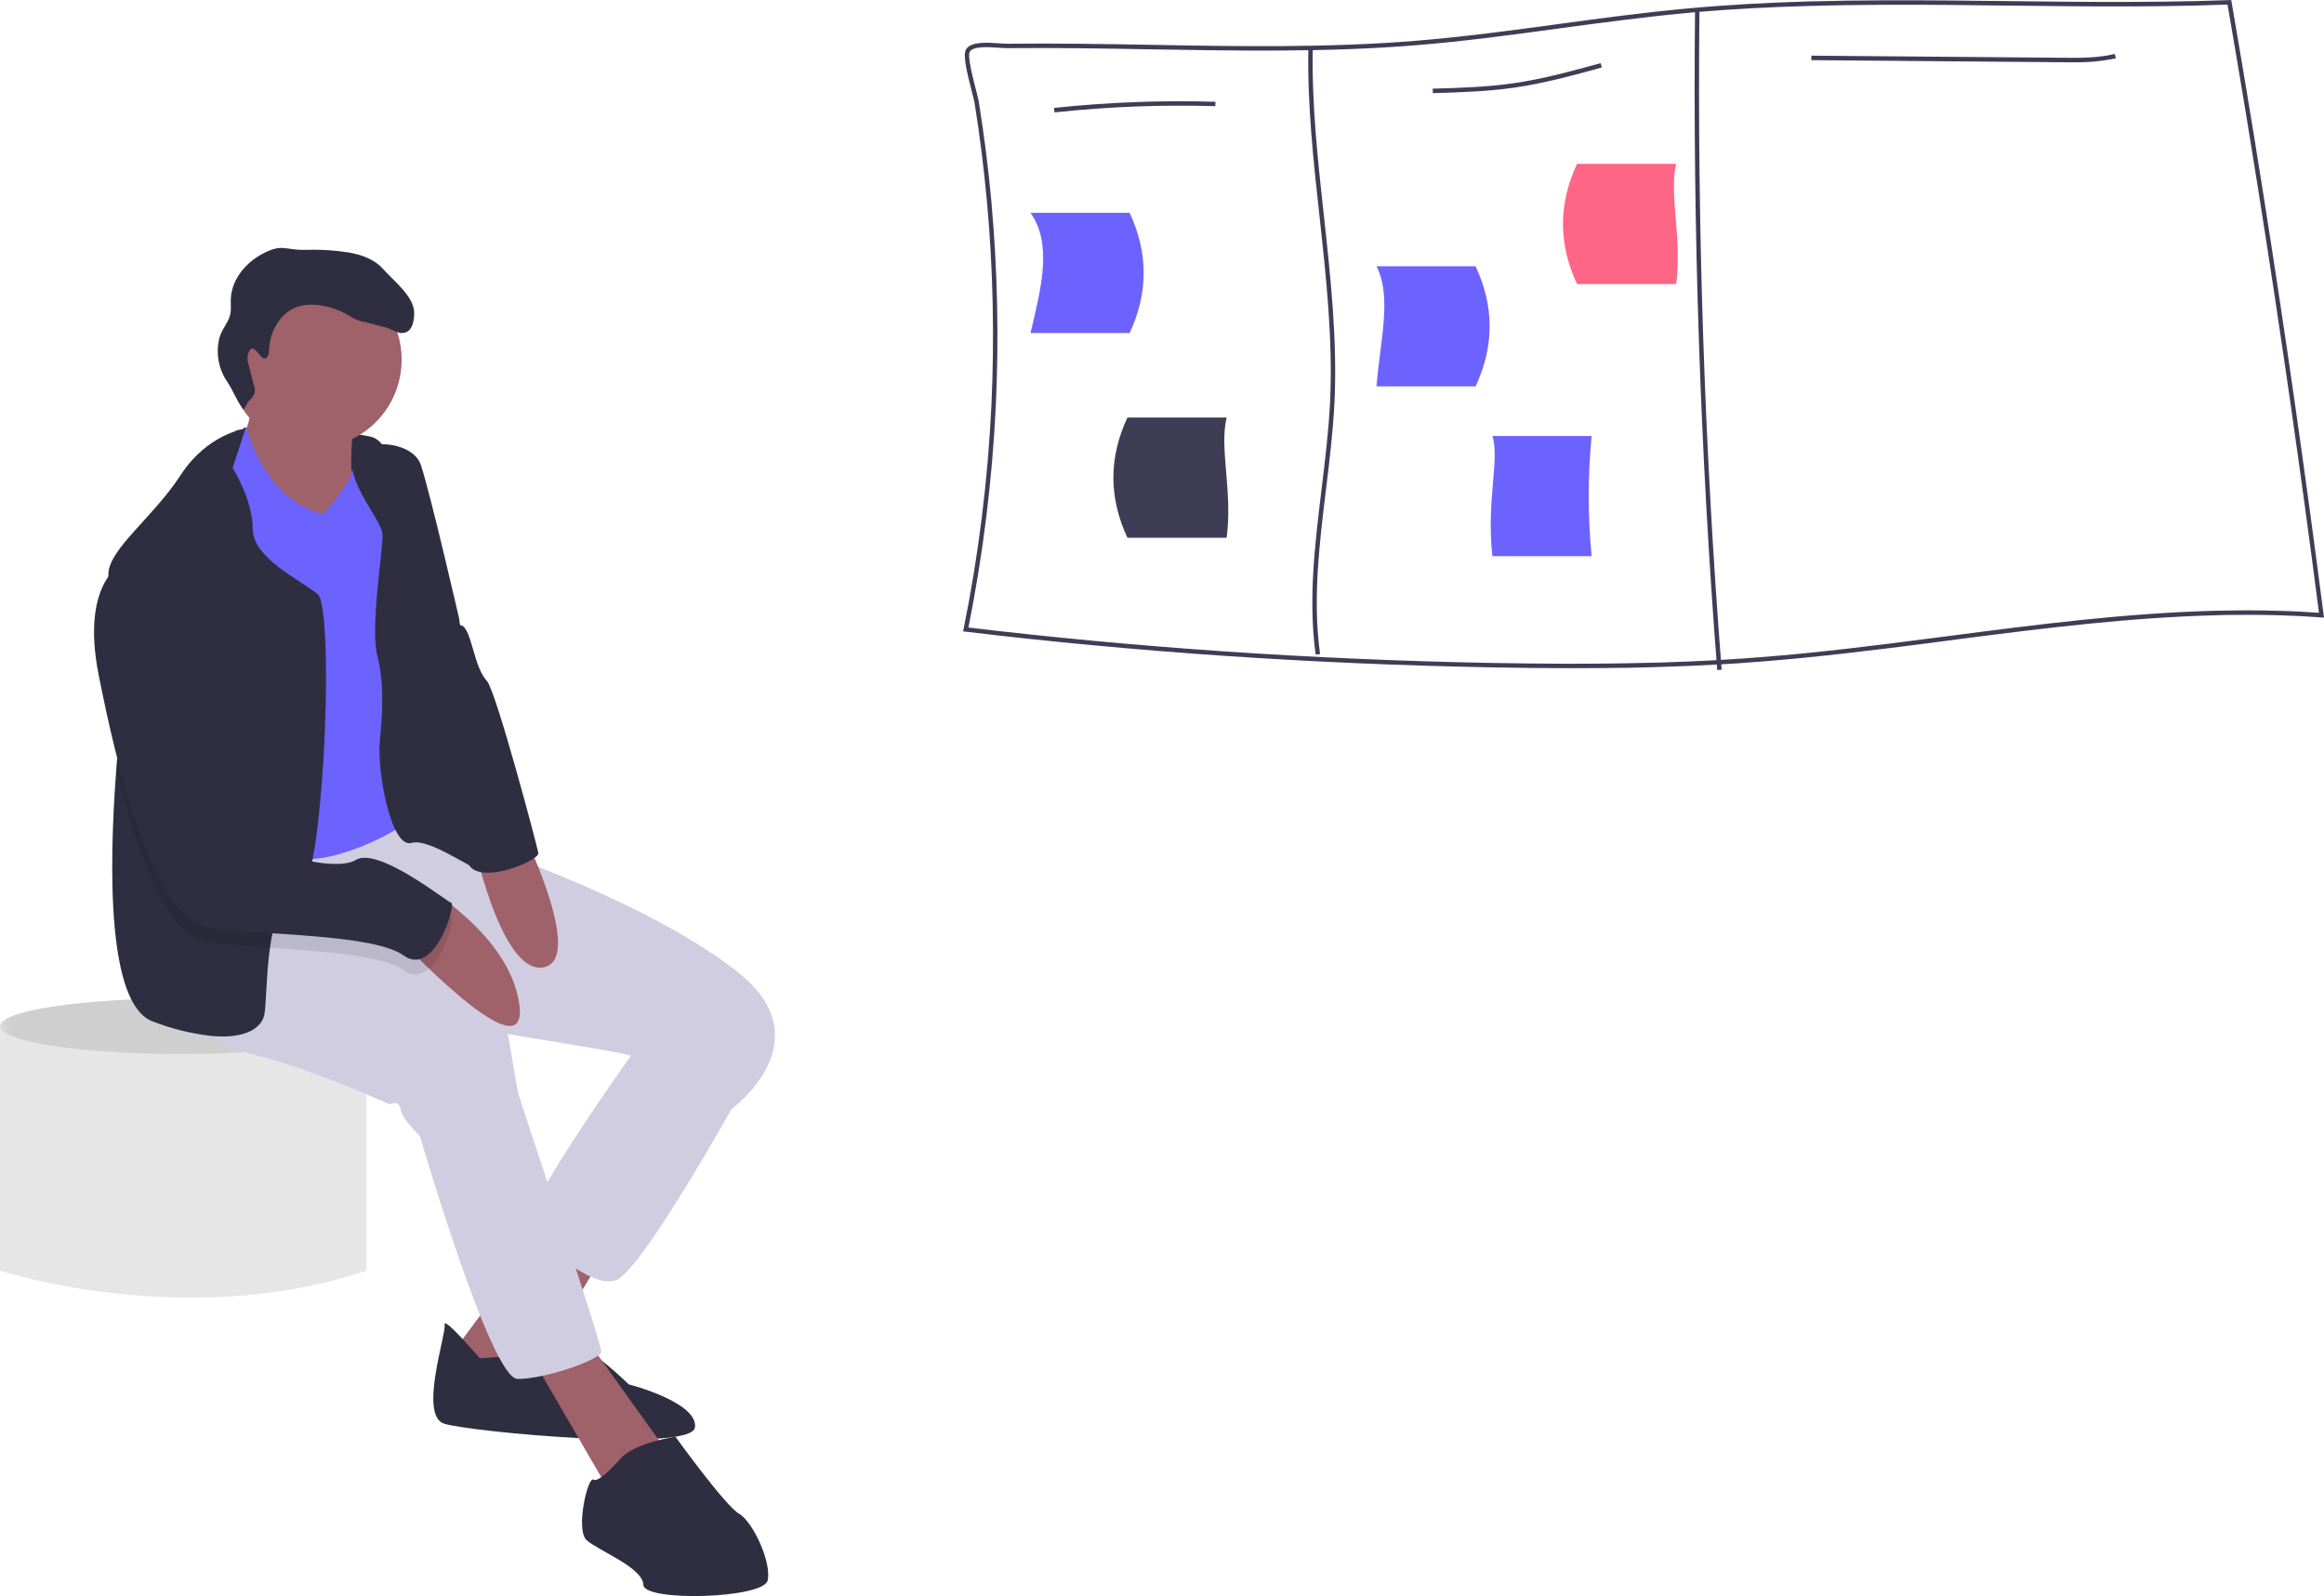 <?xml version="1.0" encoding="UTF-8"?>
<svg xmlns="http://www.w3.org/2000/svg" xmlns:xlink="http://www.w3.org/1999/xlink" width="99pt" height="68pt" viewBox="0 0 99 68" version="1.1">
<defs>
<filter id="alpha" filterUnits="objectBoundingBox" x="0%" y="0%" width="100%" height="100%">
  <feColorMatrix type="matrix" in="SourceGraphic" values="0 0 0 0 1 0 0 0 0 1 0 0 0 0 1 0 0 0 1 0"/>
</filter>
<mask id="mask0">
  <g filter="url(#alpha)">
<rect x="0" y="0" width="99" height="68" style="fill:rgb(0%,0%,0%);fill-opacity:0.102;stroke:none;"/>
  </g>
</mask>
<clipPath id="clip1">
  <rect x="0" y="0" width="99" height="68"/>
</clipPath>
<g id="surface5" clip-path="url(#clip1)">
<path style=" stroke:none;fill-rule:nonzero;fill:rgb(0%,0%,0%);fill-opacity:1;" d="M 15.387 43.719 C 15.387 43.066 11.941 42.535 7.691 42.535 C 3.445 42.535 0 43.066 0 43.719 C 0 44.371 3.445 44.902 7.691 44.902 C 11.941 44.902 15.387 44.371 15.387 43.719 Z M 15.387 43.719 "/>
</g>
<mask id="mask1">
  <g filter="url(#alpha)">
<rect x="0" y="0" width="99" height="68" style="fill:rgb(0%,0%,0%);fill-opacity:0.102;stroke:none;"/>
  </g>
</mask>
<clipPath id="clip2">
  <rect x="0" y="0" width="99" height="68"/>
</clipPath>
<g id="surface8" clip-path="url(#clip2)">
<path style=" stroke:none;fill-rule:nonzero;fill:rgb(0%,0%,0%);fill-opacity:1;" d="M 17.203 41.34 C 16.293 40.691 13.754 40.531 11.5 40.379 C 10.512 40.316 9.574 40.254 8.855 40.152 C 8.164 40.055 7.543 39.418 6.992 38.465 C 6.152 37.023 5.477 34.863 4.953 32.777 C 5.152 30.156 5.449 28.094 5.449 28.094 C 5.449 28.094 4.863 26.324 4.676 25.113 C 4.809 24.926 4.977 24.77 5.176 24.656 C 7.566 23.621 9.852 33.824 10.141 35.426 C 10.145 35.453 10.148 35.477 10.152 35.496 C 10.293 36.324 11.812 37.027 13.176 37.305 C 14.012 37.48 14.793 37.488 15.152 37.266 C 16.098 36.68 19.004 39.023 19.223 39.09 C 19.441 39.16 18.512 42.273 17.203 41.34 Z M 17.203 41.34 "/>
</g>
</defs>
<g id="surface1">
<path style=" stroke:none;fill-rule:nonzero;fill:rgb(90.196%,90.196%,90.196%);fill-opacity:1;" d="M 1.227 43.664 L 0 43.664 L 0 54.133 C 0 54.133 7.914 56.723 15.609 54.133 L 15.609 43.664 Z M 1.227 43.664 "/>
<path style=" stroke:none;fill-rule:nonzero;fill:rgb(90.196%,90.196%,90.196%);fill-opacity:1;" d="M 15.387 43.719 C 15.387 43.066 11.941 42.535 7.691 42.535 C 3.445 42.535 0 43.066 0 43.719 C 0 44.371 3.445 44.902 7.691 44.902 C 11.941 44.902 15.387 44.371 15.387 43.719 Z M 15.387 43.719 "/>
<use xlink:href="#surface5" mask="url(#mask0)"/>
<path style=" stroke:none;fill-rule:nonzero;fill:rgb(18.431%,18.039%,25.49%);fill-opacity:1;" d="M 10.398 18.219 C 10.398 18.219 15.121 18.348 15.898 18.637 C 16.68 18.922 17.027 20.969 17.027 20.969 L 13.363 22.133 L 10.621 21.977 L 8.559 22.125 L 9.711 19.078 Z M 10.398 18.219 "/>
<path style=" stroke:none;fill-rule:nonzero;fill:rgb(62.353%,38.039%,41.569%);fill-opacity:1;" d="M 10.602 16.656 C 10.602 16.656 10.914 17.867 10.223 18.723 C 9.535 19.582 13.188 22.637 13.188 22.637 L 15.113 22.305 C 15.113 22.305 14.691 18.582 15.262 17.641 C 15.832 16.695 10.602 16.656 10.602 16.656 Z M 10.602 16.656 "/>
<path style=" stroke:none;fill-rule:nonzero;fill:rgb(62.353%,38.039%,41.569%);fill-opacity:1;" d="M 23.418 52.074 L 19.168 57.77 L 22.07 59.48 L 26.062 52.883 Z M 23.418 52.074 "/>
<path style=" stroke:none;fill-rule:nonzero;fill:rgb(18.431%,18.039%,25.49%);fill-opacity:1;" d="M 20.438 57.867 C 20.438 57.867 18.871 56.027 18.941 56.438 C 19.012 56.848 17.828 60.32 18.93 60.656 C 20.031 60.996 29.473 61.887 29.605 60.809 C 29.734 59.73 26.785 58.977 26.785 58.977 C 26.785 58.977 25.035 57.277 24.648 57.449 C 24.258 57.625 20.438 57.867 20.438 57.867 Z M 20.438 57.867 "/>
<path style=" stroke:none;fill-rule:nonzero;fill:rgb(62.353%,38.039%,41.569%);fill-opacity:1;" d="M 22.465 57.512 L 25.859 63.355 L 28.426 61.855 L 25 57.074 Z M 22.465 57.512 "/>
<path style=" stroke:none;fill-rule:nonzero;fill:rgb(81.569%,80.392%,88.235%);fill-opacity:1;" d="M 27.828 43.613 L 26.82 45.055 C 26.82 45.055 22.012 51.793 22.523 52.336 C 23.035 52.879 25.16 54.938 26.238 54.539 C 27.32 54.141 31.16 47.25 31.16 47.25 L 30.16 43.207 Z M 27.828 43.613 "/>
<path style=" stroke:none;fill-rule:nonzero;fill:rgb(81.569%,80.392%,88.235%);fill-opacity:1;" d="M 7.129 42.25 C 7.129 42.25 8.203 44.277 10.93 44.965 C 13.66 45.648 16.508 47.055 16.609 47.035 C 16.711 47.02 16.996 46.863 17.066 47.273 C 17.137 47.684 17.887 48.395 17.887 48.395 C 17.887 48.395 20.898 58.734 22.047 58.746 C 23.199 58.758 25.562 57.926 25.613 57.602 C 25.66 57.273 22.09 46.719 22.055 46.512 L 21.637 44.055 C 21.637 44.055 26.359 44.816 26.801 44.949 C 27.242 45.086 31.16 47.25 31.16 47.25 C 31.16 47.25 35.156 44.344 31.418 41.406 C 27.684 38.473 21.258 36.316 21.258 36.316 L 18.953 35.664 L 16.945 35.543 L 16.652 34.395 L 11.895 34.672 L 6.93 36.801 Z M 7.129 42.25 "/>
<path style=" stroke:none;fill-rule:nonzero;fill:rgb(62.353%,38.039%,41.569%);fill-opacity:1;" d="M 17.109 15.324 C 17.109 17.391 15.449 19.066 13.406 19.066 C 11.359 19.066 9.699 17.391 9.699 15.324 C 9.699 13.258 11.359 11.582 13.406 11.582 C 15.449 11.582 17.109 13.258 17.109 15.324 Z M 17.109 15.324 "/>
<path style=" stroke:none;fill-rule:nonzero;fill:rgb(42.353%,38.824%,100%);fill-opacity:1;" d="M 10.055 18.332 L 10.5 18.254 C 10.5 18.254 11.305 21.383 13.793 21.902 C 13.793 21.902 15.023 20.414 14.969 20.164 C 14.918 19.914 15.941 18.574 16.488 19.324 C 17.031 20.074 16.355 33.266 16.812 33.504 C 17.27 33.738 18.254 33.992 17.461 34.867 C 16.672 35.742 13.531 36.922 12.836 36.512 C 12.137 36.105 10.719 32.664 10.102 31.504 C 9.488 30.348 8.504 26.402 8.504 26.402 C 8.504 26.402 7.246 22.09 8.02 21.109 C 8.793 20.133 10.055 18.332 10.055 18.332 Z M 10.055 18.332 "/>
<path style=" stroke:none;fill-rule:nonzero;fill:rgb(18.431%,18.039%,25.49%);fill-opacity:1;" d="M 13.598 34.574 C 13.516 35.492 13.375 36.406 13.176 37.305 C 12.992 38.039 12.781 38.48 12.539 38.461 C 11.922 38.418 11.645 39.328 11.5 40.379 C 11.344 41.496 11.344 42.77 11.262 43.219 C 11.148 43.812 10.43 44.266 9 44.133 C 8.145 44.035 7.309 43.828 6.508 43.516 C 4.574 42.809 4.629 37.047 4.953 32.777 C 5.152 30.156 5.449 28.094 5.449 28.094 C 5.449 28.094 4.863 26.324 4.676 25.113 C 4.637 24.891 4.617 24.668 4.617 24.441 C 4.648 23.383 6.535 22.027 7.691 20.246 C 8.852 18.461 10.457 18.262 10.457 18.262 L 9.91 19.938 C 9.91 19.938 10.762 21.266 10.766 22.531 C 10.773 23.797 12.809 24.707 13.539 25.32 C 14 25.703 13.988 30.84 13.598 34.574 Z M 13.598 34.574 "/>
<path style=" stroke:none;fill-rule:nonzero;fill:rgb(18.431%,18.039%,25.49%);fill-opacity:1;" d="M 15.207 18.859 C 15.207 18.859 15.34 19.02 15.953 18.941 C 16.684 18.848 17.695 19.105 17.93 19.812 C 18.355 21.109 19.566 26.383 19.566 26.383 C 19.566 26.383 20.07 32.41 20.297 33.742 C 20.523 35.074 20.414 36.254 20.637 36.953 C 20.859 37.652 18.43 35.648 17.535 35.91 C 16.641 36.168 16.062 32.789 16.176 31.609 C 16.289 30.43 16.383 29.148 16.074 27.938 C 15.762 26.727 16.312 23.52 16.293 22.785 C 16.273 22.051 14.32 20.199 15.207 18.859 Z M 15.207 18.859 "/>
<path style=" stroke:none;fill-rule:nonzero;fill:rgb(62.353%,38.039%,41.569%);fill-opacity:1;" d="M 17.828 37.598 C 17.828 37.598 21.75 39.758 22.129 42.836 C 22.504 45.91 16.879 39.855 16.879 39.855 Z M 17.828 37.598 "/>
<path style=" stroke:none;fill-rule:nonzero;fill:rgb(62.353%,38.039%,41.569%);fill-opacity:1;" d="M 20.066 35.418 C 20.066 35.418 21.27 41.535 23.145 41.211 C 25.016 40.883 22.098 35.062 22.098 35.062 Z M 20.066 35.418 "/>
<path style=" stroke:none;fill-rule:nonzero;fill:rgb(18.431%,18.039%,25.49%);fill-opacity:1;" d="M 26.48 62.09 C 26.48 62.09 25.523 63.203 25.285 63.035 C 25.047 62.863 24.5 65.176 24.992 65.617 C 25.484 66.059 27.383 66.781 27.406 67.516 C 27.426 68.25 32.516 68.105 32.699 67.336 C 32.883 66.566 32.062 64.812 31.484 64.488 C 30.906 64.168 28.773 61.207 28.773 61.207 C 28.773 61.207 27.105 61.453 26.48 62.09 Z M 26.48 62.09 "/>
<use xlink:href="#surface8" mask="url(#mask1)"/>
<path style=" stroke:none;fill-rule:nonzero;fill:rgb(18.431%,18.039%,25.49%);fill-opacity:1;" d="M 5.176 24.027 C 5.176 24.027 3.438 24.859 4.199 28.734 C 4.965 32.605 6.504 39.195 8.855 39.523 C 11.211 39.855 15.895 39.777 17.203 40.711 C 18.512 41.645 19.441 38.531 19.223 38.461 C 19.004 38.395 16.098 36.051 15.152 36.637 C 14.207 37.223 10.379 36.203 10.152 34.871 C 9.926 33.539 7.605 22.973 5.176 24.027 Z M 5.176 24.027 "/>
<path style=" stroke:none;fill-rule:nonzero;fill:rgb(18.431%,18.039%,25.49%);fill-opacity:1;" d="M 17.703 22.172 L 19.613 26.648 C 19.613 26.648 19.805 26.551 20.027 27.25 C 20.254 27.949 20.355 28.566 20.75 29.023 C 21.141 29.484 22.883 36.035 22.934 36.344 C 22.988 36.648 20.527 37.707 19.98 36.855 C 19.43 36 17.703 22.172 17.703 22.172 Z M 17.703 22.172 "/>
<path style=" stroke:none;fill-rule:nonzero;fill:rgb(18.431%,18.039%,25.49%);fill-opacity:1;" d="M 11.297 15.273 C 11.438 15.234 11.461 15.043 11.465 14.895 C 11.488 14.102 11.965 13.285 12.715 13.055 C 13.004 12.977 13.309 12.957 13.605 13.004 C 14.027 13.062 14.434 13.199 14.805 13.41 C 15 13.523 15.195 13.656 15.418 13.691 C 15.562 13.711 16.199 13.898 16.348 13.926 C 16.668 13.984 16.965 14.273 17.273 14.164 C 17.57 14.062 17.637 13.676 17.645 13.359 C 17.66 12.641 16.785 11.984 16.309 11.449 C 15.945 11.043 15.402 10.855 14.871 10.758 C 14.25 10.66 13.621 10.621 12.992 10.645 C 12.141 10.66 12.047 10.387 11.281 10.762 C 10.512 11.133 9.871 11.871 9.832 12.73 C 9.824 12.91 9.844 13.09 9.828 13.266 C 9.793 13.703 9.453 13.98 9.344 14.406 C 9.188 15.031 9.305 15.699 9.66 16.234 C 9.945 16.656 10.027 16.973 10.367 17.43 C 10.574 17.215 10.453 17.234 10.66 17.02 C 10.848 16.871 10.914 16.613 10.809 16.395 L 10.59 15.531 C 10.535 15.379 10.527 15.211 10.574 15.055 C 10.809 14.469 11.059 15.336 11.297 15.273 Z M 11.297 15.273 "/>
<path style=" stroke:none;fill-rule:nonzero;fill:rgb(24.706%,23.922%,33.725%);fill-opacity:1;" d="M 98.984 26.195 C 98.215 20.195 97.348 14.148 96.395 8.137 C 95.969 5.441 95.523 2.758 95.062 0.082 L 95.047 0 L 94.969 0.004 C 94.023 0.039 93.082 0.062 92.133 0.07 C 91.617 0.078 91.102 0.082 90.59 0.082 C 88.895 0.086 87.203 0.066 85.547 0.047 C 83.848 0.027 82.125 0.008 80.398 0.012 C 79.273 0.016 78.145 0.031 77.016 0.062 C 75.266 0.113 73.516 0.207 71.781 0.371 C 69.988 0.539 68.172 0.781 66.418 1.02 C 64.422 1.293 62.355 1.57 60.312 1.738 C 56.559 2.043 52.734 1.977 49.031 1.91 C 47.035 1.875 44.973 1.84 42.941 1.863 C 42.852 1.863 42.73 1.855 42.59 1.848 C 42.074 1.809 41.363 1.758 41.152 2.105 C 41.012 2.336 41.18 3.051 41.395 3.887 C 41.453 4.105 41.5 4.293 41.516 4.383 C 41.738 5.773 41.914 7.188 42.043 8.586 C 42.305 11.465 42.367 14.359 42.234 17.246 C 42.082 20.457 41.688 23.648 41.047 26.797 L 41.027 26.898 L 41.129 26.91 C 48.32 27.773 55.84 28.285 63.477 28.43 C 64.617 28.453 65.691 28.465 66.711 28.465 C 66.812 28.465 66.91 28.465 67.004 28.465 C 67.809 28.465 68.582 28.461 69.328 28.449 C 69.805 28.438 70.27 28.43 70.727 28.414 C 71.559 28.391 72.359 28.355 73.137 28.312 C 73.199 28.309 73.262 28.305 73.324 28.301 C 73.543 28.289 73.762 28.273 73.98 28.262 C 74.332 28.238 74.684 28.211 75.027 28.184 C 77.43 27.996 79.859 27.695 82.227 27.391 C 82.492 27.355 82.758 27.32 83.023 27.285 C 83.199 27.262 83.379 27.238 83.559 27.215 C 87.129 26.754 90.781 26.301 94.426 26.211 C 94.566 26.207 94.711 26.203 94.852 26.199 C 95.582 26.188 96.312 26.191 97.047 26.211 C 97.66 26.227 98.273 26.258 98.887 26.305 L 99 26.312 Z M 96.949 26.02 C 96.242 26 95.539 25.996 94.832 26.012 C 94.672 26.012 94.508 26.016 94.344 26.02 C 90.531 26.121 86.719 26.613 83 27.098 L 82.602 27.148 C 82.5 27.164 82.398 27.176 82.297 27.188 C 79.902 27.5 77.441 27.809 75.012 27.996 C 74.738 28.02 74.461 28.039 74.18 28.059 C 73.895 28.078 73.602 28.094 73.309 28.113 C 73.246 28.117 73.184 28.121 73.121 28.125 C 72.34 28.168 71.535 28.199 70.699 28.227 C 70.152 28.242 69.594 28.254 69.02 28.262 C 68.277 28.273 67.504 28.277 66.699 28.277 C 65.684 28.273 64.613 28.262 63.48 28.242 C 55.887 28.098 48.406 27.586 41.254 26.734 C 41.879 23.609 42.27 20.441 42.422 17.258 C 42.555 14.359 42.492 11.457 42.23 8.57 C 42.102 7.164 41.922 5.746 41.699 4.352 C 41.684 4.25 41.637 4.07 41.578 3.84 C 41.457 3.367 41.199 2.387 41.312 2.203 C 41.465 1.957 42.133 2.004 42.578 2.035 C 42.723 2.043 42.848 2.055 42.941 2.051 C 44.973 2.031 47.035 2.066 49.031 2.102 C 52.734 2.164 56.566 2.234 60.328 1.926 C 62.375 1.762 64.445 1.48 66.445 1.207 C 68.195 0.973 70.008 0.727 71.797 0.559 C 71.934 0.547 72.07 0.531 72.207 0.52 C 72.27 0.516 72.332 0.512 72.395 0.504 C 73.898 0.379 75.41 0.301 76.926 0.258 C 78.09 0.223 79.254 0.207 80.414 0.203 C 82.137 0.195 83.852 0.219 85.543 0.238 C 87.199 0.258 88.883 0.277 90.57 0.273 C 91.09 0.27 91.613 0.27 92.133 0.262 C 93.055 0.25 93.977 0.23 94.891 0.195 C 95.336 2.773 95.766 5.367 96.18 7.969 C 97.137 14.004 98.012 20.078 98.785 26.105 C 98.172 26.062 97.562 26.031 96.949 26.02 Z M 96.949 26.02 "/>
<path style=" stroke:none;fill-rule:nonzero;fill:rgb(24.706%,23.922%,33.725%);fill-opacity:1;" d="M 56.047 27.891 C 55.723 25.559 56.016 23.176 56.293 20.875 C 56.445 19.645 56.598 18.371 56.66 17.121 C 56.785 14.484 56.492 11.809 56.211 9.223 C 55.953 6.887 55.691 4.473 55.734 2.086 L 55.922 2.09 C 55.879 4.465 56.141 6.871 56.398 9.203 C 56.68 11.797 56.973 14.48 56.848 17.133 C 56.785 18.387 56.633 19.664 56.48 20.898 C 56.203 23.188 55.914 25.555 56.234 27.863 Z M 56.047 27.891 "/>
<path style=" stroke:none;fill-rule:nonzero;fill:rgb(24.706%,23.922%,33.725%);fill-opacity:1;" d="M 73.152 28.547 C 72.426 19.219 72.109 9.75 72.207 0.395 L 72.395 0.395 C 72.297 9.746 72.613 19.211 73.34 28.531 Z M 73.152 28.547 "/>
<path style=" stroke:none;fill-rule:nonzero;fill:rgb(24.706%,23.922%,33.725%);fill-opacity:1;" d="M 44.922 4.789 L 44.898 4.598 C 47.184 4.355 49.48 4.266 51.777 4.336 L 51.77 4.523 C 49.484 4.457 47.195 4.543 44.922 4.789 Z M 44.922 4.789 "/>
<path style=" stroke:none;fill-rule:nonzero;fill:rgb(24.706%,23.922%,33.725%);fill-opacity:1;" d="M 61.039 3.969 L 61.031 3.777 C 62.156 3.746 63.316 3.711 64.445 3.551 C 65.715 3.371 66.969 3.023 68.188 2.691 L 68.234 2.875 C 67.016 3.211 65.75 3.559 64.473 3.738 C 63.332 3.902 62.168 3.934 61.039 3.969 Z M 61.039 3.969 "/>
<path style=" stroke:none;fill-rule:nonzero;fill:rgb(24.706%,23.922%,33.725%);fill-opacity:1;" d="M 88.281 2.652 C 88.141 2.652 88.004 2.652 87.867 2.652 L 77.16 2.562 L 77.164 2.371 L 87.867 2.461 C 88.605 2.469 89.367 2.473 90.09 2.297 L 90.133 2.484 C 89.523 2.613 88.902 2.668 88.281 2.652 Z M 88.281 2.652 "/>
<path style=" stroke:none;fill-rule:nonzero;fill:rgb(42.353%,38.824%,100%);fill-opacity:1;" d="M 48.121 14.188 L 43.898 14.188 C 44.371 12.219 44.828 10.379 43.898 9.066 L 48.121 9.066 C 48.918 10.773 48.918 12.48 48.121 14.188 Z M 48.121 14.188 "/>
<path style=" stroke:none;fill-rule:nonzero;fill:rgb(42.353%,38.824%,100%);fill-opacity:1;" d="M 67.801 23.695 L 63.574 23.695 C 63.312 21.32 63.895 19.551 63.574 18.574 L 67.801 18.574 C 67.637 20.277 67.637 21.992 67.801 23.695 Z M 67.801 23.695 "/>
<path style=" stroke:none;fill-rule:nonzero;fill:rgb(42.353%,38.824%,100%);fill-opacity:1;" d="M 62.859 16.461 L 58.637 16.461 C 58.793 14.492 59.305 12.656 58.637 11.344 L 62.859 11.344 C 63.656 13.047 63.656 14.754 62.859 16.461 Z M 62.859 16.461 "/>
<path style=" stroke:none;fill-rule:nonzero;fill:rgb(100%,39.608%,51.765%);fill-opacity:1;" d="M 67.18 12.102 L 71.402 12.102 C 71.668 10.133 71.086 8.293 71.402 6.98 L 67.18 6.98 C 66.383 8.688 66.383 10.395 67.18 12.102 Z M 67.18 12.102 "/>
<path style=" stroke:none;fill-rule:nonzero;fill:rgb(24.706%,23.922%,33.725%);fill-opacity:1;" d="M 48.027 22.91 L 52.254 22.91 C 52.516 20.941 51.934 19.102 52.254 17.789 L 48.027 17.789 C 47.23 19.496 47.23 21.203 48.027 22.91 Z M 48.027 22.91 "/>
</g>
</svg>
